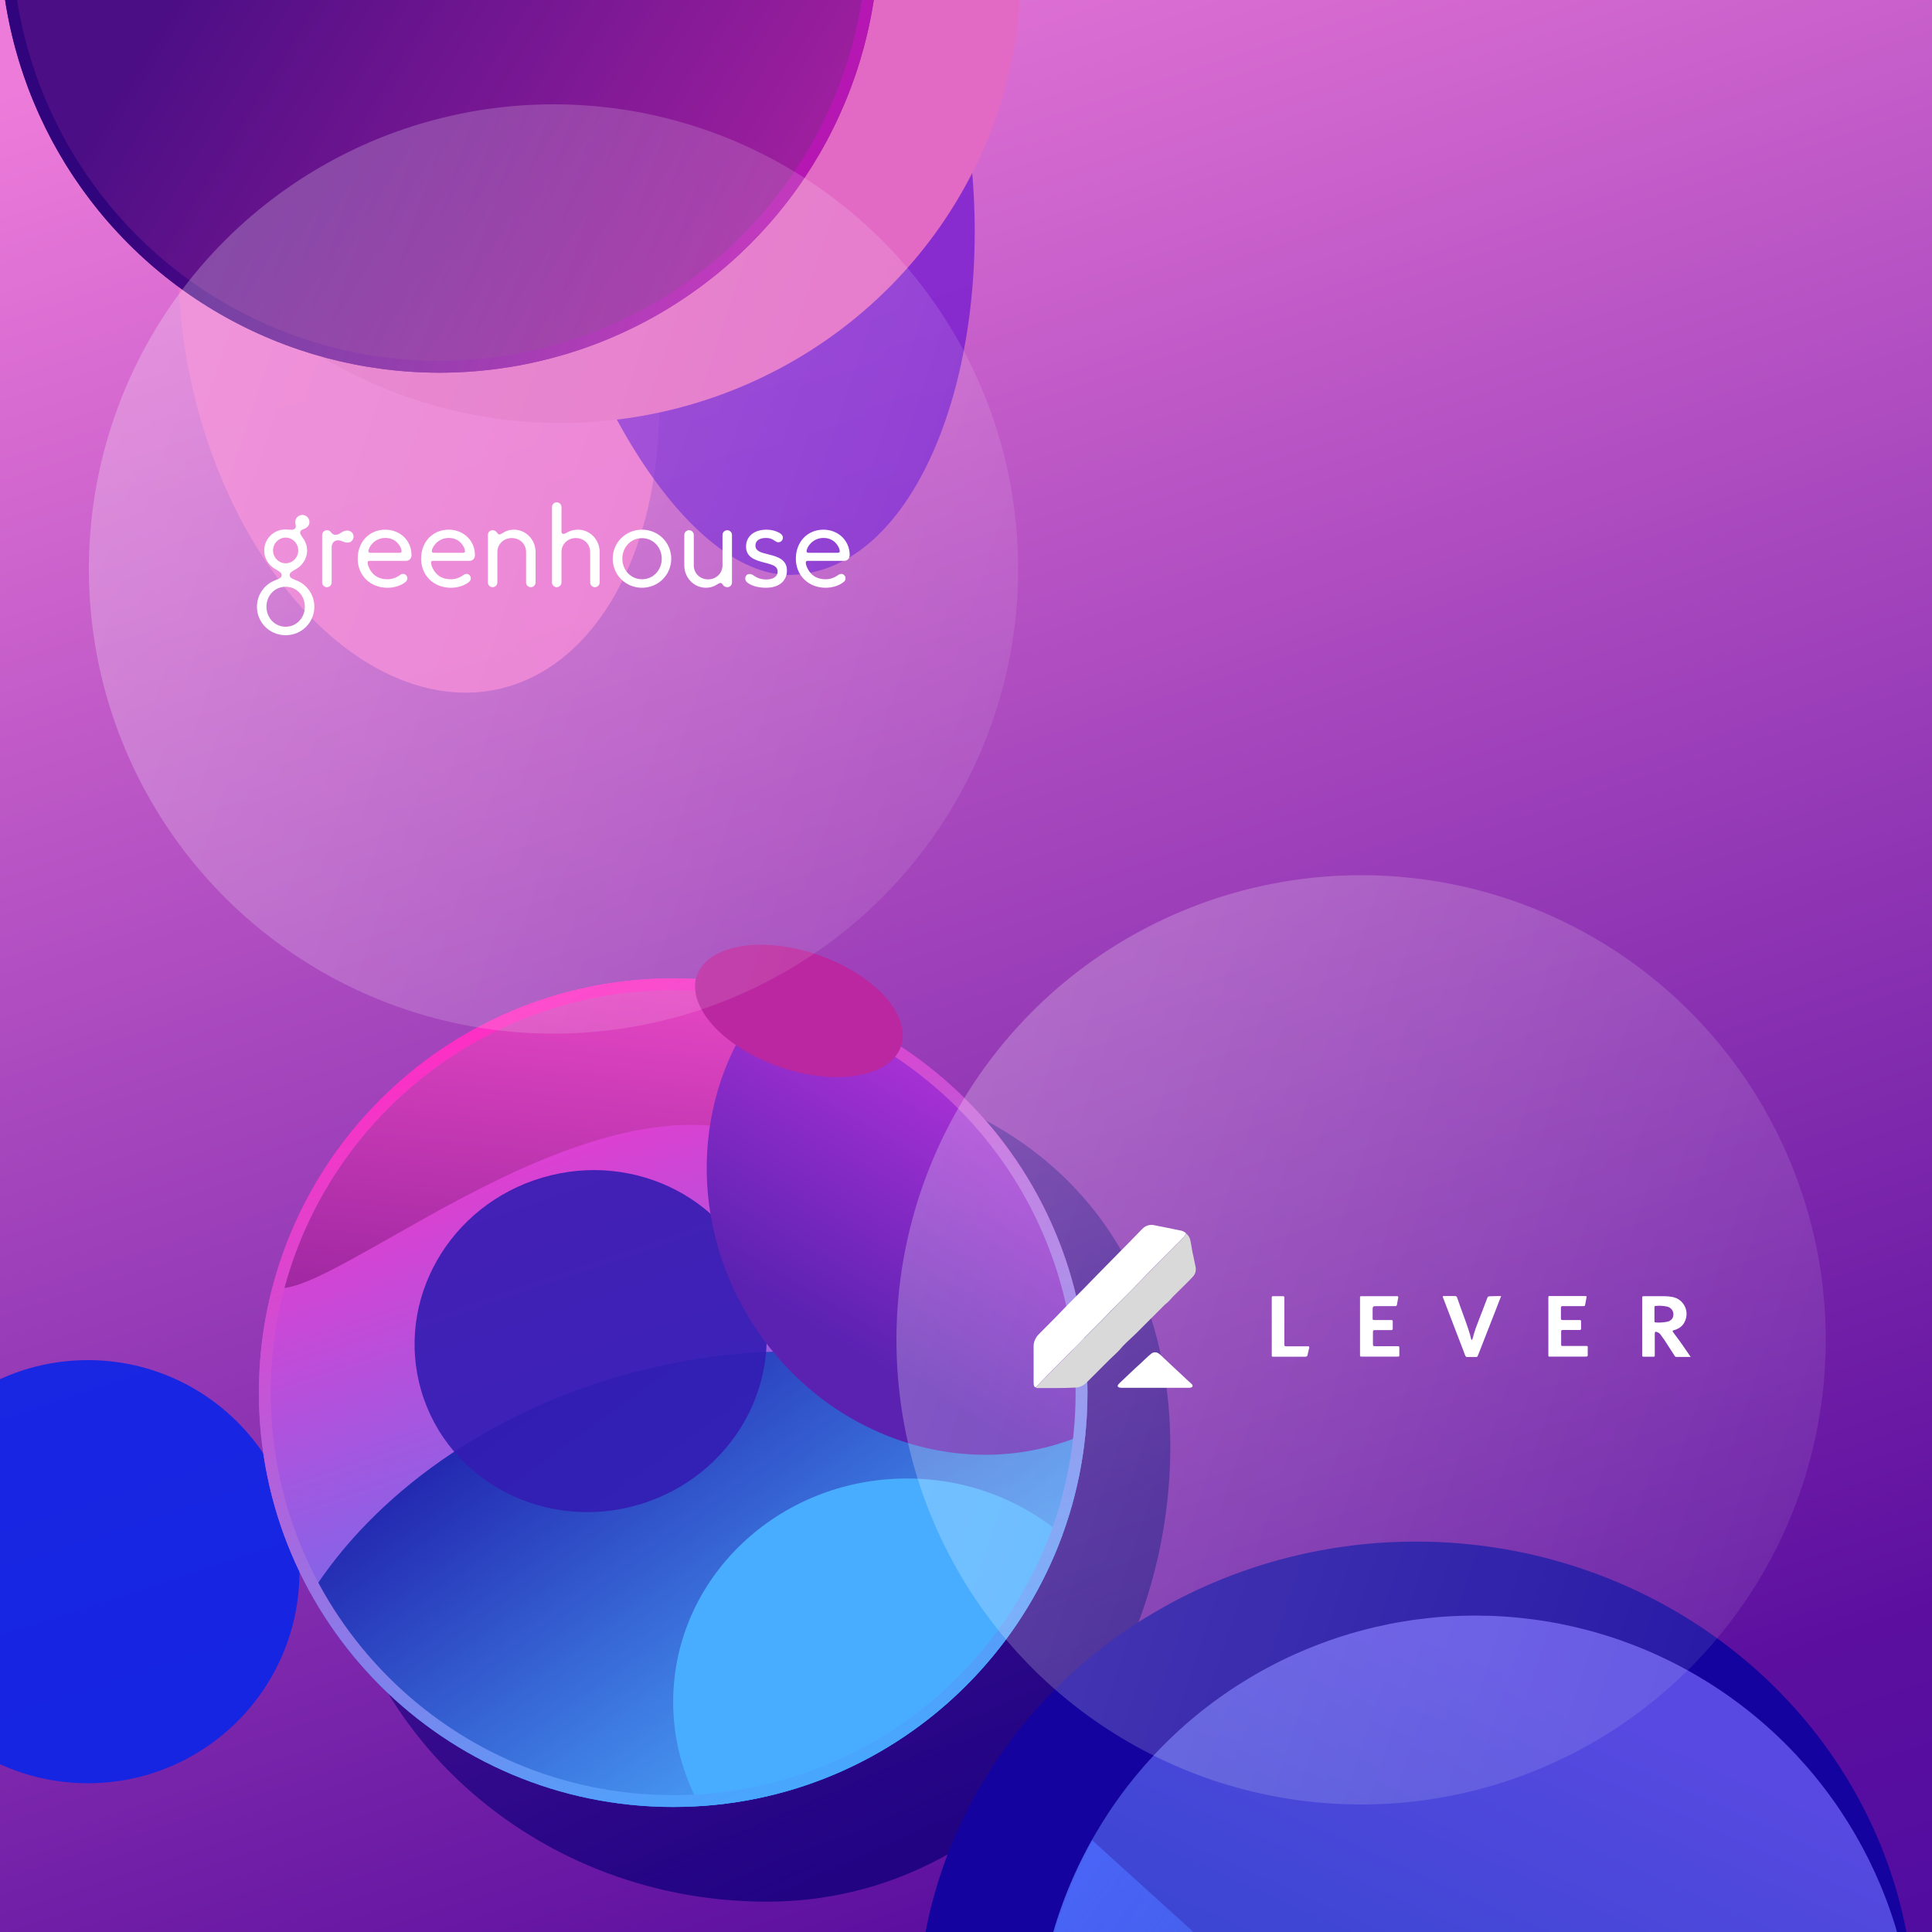 <svg width="1000" height="1000" viewBox="0 0 1000 1000" fill="none" xmlns="http://www.w3.org/2000/svg">
<g clip-path="url(#clip0_508_2209)">
<rect width="1000" height="1000" fill="white"/>
<rect width="1000" height="2033.82" fill="url(#paint0_linear_508_2209)"/>
<g filter="url(#filter0_f_508_2209)">
<circle cx="45.5" cy="813.5" r="109.5" fill="#0C25E8" fill-opacity="0.9"/>
</g>
<g filter="url(#filter1_f_508_2209)">
<ellipse cx="216.797" cy="173.525" rx="120.313" ry="187.722" transform="rotate(-12.781 216.797 173.525)" fill="url(#paint1_radial_508_2209)" fill-opacity="0.9"/>
</g>
<g filter="url(#filter2_f_508_2209)">
<path d="M503.774 96.957C510.416 200.021 471.85 293.61 411.5 297.5C351.15 301.389 283.143 176.063 276.5 73C269.858 -30.064 322.123 -78.724 382.473 -82.613C442.823 -86.503 497.131 -6.106 503.774 96.957Z" fill="#6B14D1" fill-opacity="0.7"/>
</g>
<g filter="url(#filter3_f_508_2209)">
<path d="M605.758 748.922C605.758 867.774 521.788 984.298 396.897 984.298C272.005 984.298 170.761 887.949 170.761 769.097C170.761 650.244 272.005 553.896 396.897 553.896C521.788 553.896 605.758 630.069 605.758 748.922Z" fill="url(#paint2_linear_508_2209)" fill-opacity="0.9"/>
</g>
<path d="M562.871 720.849C562.871 839.279 466.865 935.285 348.435 935.285C230.006 935.285 134 839.279 134 720.849C134 602.42 230.006 506.414 348.435 506.414C466.865 506.414 562.871 602.42 562.871 720.849Z" fill="url(#paint3_linear_508_2209)"/>
<mask id="mask0_508_2209" style="mask-type:alpha" maskUnits="userSpaceOnUse" x="134" y="506" width="429" height="430">
<path d="M562.871 720.849C562.871 839.279 466.865 935.285 348.435 935.285C230.006 935.285 134 839.279 134 720.849C134 602.42 230.006 506.414 348.435 506.414C466.865 506.414 562.871 602.42 562.871 720.849Z" fill="url(#paint4_linear_508_2209)"/>
</mask>
<g mask="url(#mask0_508_2209)">
<g filter="url(#filter4_f_508_2209)">
<path fill-rule="evenodd" clip-rule="evenodd" d="M160.923 824.956C193.528 773.593 252.906 730.425 327.095 710.549C417.773 686.256 506.685 703.161 561.13 748.308C547.649 853.77 457.562 935.285 348.436 935.285C267.787 935.285 197.537 890.763 160.923 824.956Z" fill="url(#paint5_linear_508_2209)"/>
</g>
</g>
<g filter="url(#filter5_f_508_2209)">
<ellipse cx="305.714" cy="694.16" rx="91.36" ry="88.248" transform="rotate(-16.382 305.714 694.16)" fill="#341CB3" fill-opacity="0.9"/>
</g>
<mask id="mask1_508_2209" style="mask-type:alpha" maskUnits="userSpaceOnUse" x="134" y="506" width="429" height="430">
<path d="M562.871 720.849C562.871 839.279 466.865 935.285 348.435 935.285C230.006 935.285 134 839.279 134 720.849C134 602.42 230.006 506.414 348.435 506.414C466.865 506.414 562.871 602.42 562.871 720.849Z" fill="url(#paint6_linear_508_2209)"/>
</mask>
<g mask="url(#mask1_508_2209)">
<g filter="url(#filter6_f_508_2209)">
<path fill-rule="evenodd" clip-rule="evenodd" d="M549.881 794.522C521.353 872.505 448.834 929.293 362.371 934.84C353.473 918.738 348.436 900.387 348.436 880.911C348.436 817.043 402.61 765.269 469.438 765.269C500.32 765.269 528.5 776.325 549.881 794.522Z" fill="#49ADFF"/>
</g>
</g>
<mask id="mask2_508_2209" style="mask-type:alpha" maskUnits="userSpaceOnUse" x="134" y="506" width="429" height="430">
<path d="M562.871 720.849C562.871 839.279 466.865 935.285 348.435 935.285C230.006 935.285 134 839.279 134 720.849C134 602.42 230.006 506.414 348.435 506.414C466.865 506.414 562.871 602.42 562.871 720.849Z" fill="url(#paint7_linear_508_2209)"/>
</mask>
<g mask="url(#mask2_508_2209)">
<g filter="url(#filter7_f_508_2209)">
<path fill-rule="evenodd" clip-rule="evenodd" d="M141.093 665.948C165.344 574.117 248.983 506.414 348.436 506.414C444.525 506.414 525.854 569.617 553.117 656.718C546.299 662.302 527.742 651.329 502.19 636.222C464.245 613.787 410.877 582.232 357.626 582.232C304.885 582.232 245.721 615.796 201.956 640.623C172.414 657.383 149.889 670.161 141.093 665.948Z" fill="url(#paint8_linear_508_2209)"/>
</g>
</g>
<g filter="url(#filter8_f_508_2209)">
<path fill-rule="evenodd" clip-rule="evenodd" d="M400.228 512.71C493.635 535.877 562.87 620.277 562.87 720.849C562.87 728.03 562.517 735.129 561.828 742.13C498.998 769.836 422.334 743.085 385.544 678.405C353.775 622.552 361.513 555.599 400.228 512.71Z" fill="url(#paint9_linear_508_2209)"/>
</g>
<g filter="url(#filter9_f_508_2209)">
<path d="M559.807 720.849C559.807 837.587 465.173 932.222 348.435 932.222C231.698 932.222 137.063 837.587 137.063 720.849C137.063 604.112 231.698 509.477 348.435 509.477C465.173 509.477 559.807 604.112 559.807 720.849Z" stroke="url(#paint10_linear_508_2209)" stroke-width="6.127"/>
</g>
<g filter="url(#filter10_f_508_2209)">
<ellipse cx="413.533" cy="523.262" rx="55.906" ry="30.634" transform="rotate(19.129 413.533 523.262)" fill="#BA27A0"/>
</g>
<g filter="url(#filter11_f_508_2209)">
<ellipse cx="732.91" cy="1044.52" rx="258.088" ry="246.601" fill="#14039E"/>
</g>
<circle cx="763.543" cy="1063.67" r="227.455" fill="url(#paint11_linear_508_2209)"/>
<mask id="mask3_508_2209" style="mask-type:alpha" maskUnits="userSpaceOnUse" x="536" y="836" width="455" height="456">
<circle cx="763.545" cy="1063.67" r="227.455" fill="url(#paint12_linear_508_2209)"/>
</mask>
<g mask="url(#mask3_508_2209)">
<g filter="url(#filter12_f_508_2209)">
<path fill-rule="evenodd" clip-rule="evenodd" d="M582.026 1200.76C553.192 1162.64 536.09 1115.15 536.09 1063.67C536.09 1023.24 546.64 985.268 565.138 952.365L839.362 1200.76H582.026Z" fill="url(#paint13_linear_508_2209)"/>
</g>
</g>
<g filter="url(#filter13_f_508_2209)">
<ellipse cx="290.254" cy="-15.399" rx="238.176" ry="234.347" fill="#E26AC5"/>
</g>
<circle cx="227.455" cy="-34.545" r="227.455" fill="url(#paint14_linear_508_2209)"/>
<g filter="url(#filter14_f_508_2209)">
<circle cx="227.455" cy="-34.545" r="224.391" stroke="url(#paint15_linear_508_2209)" stroke-width="6.127"/>
</g>
<g filter="url(#filter15_b_508_2209)">
<circle cx="286.5" cy="294.5" r="240.5" fill="url(#paint16_linear_508_2209)" fill-opacity="0.33"/>
</g>
<g filter="url(#filter16_b_508_2209)">
<circle cx="704.5" cy="693.5" r="240.5" fill="url(#paint17_linear_508_2209)" fill-opacity="0.33"/>
</g>
<path d="M613.947 638.363C613.55 639.327 612.87 640.233 612.077 640.913C604.426 648.621 596.719 656.272 589.238 664.092C584.817 668.74 580.114 673.217 575.637 677.864C569.516 684.381 562.998 690.502 556.878 696.963C550.247 703.82 543.39 710.394 536.816 717.365C536.532 717.591 536.362 717.818 536.192 718.101C535.342 718.045 535.172 717.365 535.059 716.685C535.002 716.288 535.002 715.835 535.002 715.438V697.019C534.946 694.582 535.966 692.315 537.666 690.615C541.52 686.648 545.487 682.851 549.284 678.827C554.498 673.33 559.995 668.116 565.209 662.619C569.289 658.369 573.483 654.231 577.563 650.038C582.154 645.391 586.688 640.8 591.221 636.096C592.922 634.283 595.415 633.603 597.795 634.226C602.159 635.076 606.58 636.04 610.944 636.89C612.077 637.06 613.097 637.57 613.947 638.363Z" fill="white"/>
<path d="M617.232 661.032C614.399 664.036 611.395 666.87 608.505 669.76C607.485 670.723 606.521 671.743 605.614 672.82C604.821 673.727 603.914 674.52 602.951 675.257C598.077 680.131 593.203 684.948 588.386 689.822C586.119 692.089 583.625 694.186 581.415 696.509C580.338 697.643 579.432 698.833 578.298 699.91C572.744 705.067 567.53 710.621 562.09 715.891C560.56 717.308 558.576 718.158 556.536 718.215C550.189 718.555 543.898 718.442 537.607 718.442C537.097 718.442 536.53 718.612 536.19 718.215C536.36 717.932 536.53 717.648 536.814 717.478C543.388 710.507 550.245 703.99 556.876 697.076C563.053 690.615 569.514 684.495 575.635 677.977C580.055 673.274 584.702 668.853 589.236 664.206C596.773 656.385 604.424 648.734 612.075 641.027C612.925 640.347 613.549 639.44 613.945 638.477C615.135 639.383 615.929 640.687 616.156 642.16C616.722 644.824 617.006 647.601 617.686 650.208C618.139 652.021 618.366 653.835 618.819 655.648C619.272 657.575 618.649 659.615 617.232 661.032Z" fill="#D9D9D9"/>
<path d="M866.877 690.729C866.65 690.389 866.367 690.049 866.14 689.709C865.573 688.859 865.573 688.745 866.537 688.462C866.99 688.349 867.444 688.179 867.84 688.009C869.824 687.215 871.411 685.685 872.204 683.702C874.188 679.168 872.147 673.897 867.614 671.914C867.047 671.687 866.423 671.46 865.857 671.347C864.383 671.064 862.91 670.894 861.436 670.894H851.349C849.988 670.894 849.988 670.894 849.988 672.254V700.59C849.988 702.404 849.818 702.233 851.689 702.233H854.749C856.732 702.233 856.506 702.46 856.506 700.42V690.332C856.506 689.312 856.846 689.142 857.696 689.482C858.546 689.766 859.283 690.332 859.736 691.126C860.303 691.862 860.87 692.656 861.38 693.393C863.136 696.056 864.893 698.776 866.65 701.553C866.877 701.95 867.104 702.347 867.727 702.347H875.094C872.261 698.21 869.654 694.356 866.877 690.729ZM863.363 684.042C861.21 684.495 859.056 684.665 856.846 684.495C856.336 684.495 856.336 684.042 856.336 683.702V680.188V676.674C856.336 676.221 856.449 675.937 856.959 675.937C858.943 675.767 860.926 675.881 862.853 676.277C865.063 676.731 866.537 678.884 866.083 681.095C866.027 681.435 865.913 681.831 865.743 682.171C865.233 683.022 864.383 683.758 863.363 684.042Z" fill="white"/>
<path d="M820.803 702.176H802.838C801.307 702.176 801.421 702.346 801.421 700.76V671.517C801.421 670.95 801.648 670.78 802.158 670.836H820.123C821.313 670.836 821.313 670.836 821.086 672.027C820.973 672.82 820.746 673.67 820.633 674.52C820.293 676.334 820.293 676.05 818.876 676.05H808.788C808.222 676.05 807.938 676.22 807.938 676.844V682.454C807.938 683.191 808.335 683.248 808.958 683.248H817.686C818.139 683.248 818.366 683.418 818.366 683.871V687.668C818.366 688.235 818.139 688.405 817.629 688.405H809.185C808.108 688.405 808.052 688.462 808.052 689.538V695.546C808.052 696.679 808.052 696.679 809.298 696.679H820.236C821.993 696.679 821.823 696.509 821.823 698.266C821.823 699.286 821.766 700.193 821.823 701.213C821.88 702.006 821.54 702.176 820.803 702.176Z" fill="white"/>
<path d="M722.815 702.177H705.077C703.943 702.177 703.943 702.176 703.943 700.986V671.517C703.943 671.007 704.17 670.837 704.623 670.893H723.042C723.552 670.893 723.835 671.063 723.722 671.63C723.495 672.877 723.269 674.124 723.042 675.37C722.929 676.05 722.419 676.05 721.909 676.05H712.898C710.461 676.05 710.461 676.05 710.461 678.487V682.114C710.461 683.191 710.517 683.248 711.594 683.248H719.302C721.002 683.248 720.888 683.191 720.888 684.778C720.888 685.741 720.832 686.648 720.888 687.612C720.888 688.292 720.662 688.462 720.038 688.462H712.218C710.631 688.462 710.631 688.462 710.631 689.992V695.206C710.631 696.793 710.631 696.793 712.274 696.793H723.042C724.289 696.793 724.289 696.793 724.289 698.096V700.76C724.289 702.29 724.459 702.177 722.815 702.177Z" fill="white"/>
<path d="M776.995 670.836C775.918 673.443 775.068 675.88 774.104 678.261C771.157 685.798 768.21 693.335 765.263 700.873C765.15 701.156 765.037 701.383 764.923 701.666C764.81 702.176 764.357 702.516 763.847 702.403C763.847 702.403 763.847 702.403 763.79 702.403C762.43 702.346 761.126 702.346 759.709 702.403C758.916 702.46 758.576 702.176 758.293 701.383C757.046 697.983 755.742 694.639 754.439 691.295C752.002 684.891 749.565 678.544 747.128 672.197C746.901 671.857 746.845 671.403 746.788 671.006C747.015 670.666 747.411 670.836 747.751 670.836H752.965C753.589 670.723 754.155 671.176 754.269 671.8C754.836 673.557 755.516 675.257 756.082 676.957C757.726 681.604 759.539 686.138 760.9 690.899C761.07 691.579 761.296 692.259 761.41 692.939C761.466 693.165 761.523 693.505 761.92 693.562C762.26 692.825 762.543 692.032 762.656 691.182C763.903 686.761 765.83 682.454 767.417 678.147C768.154 675.994 769.06 673.953 769.797 671.913C769.91 671.233 770.591 670.836 771.214 670.95C773.027 670.893 774.841 670.836 776.995 670.836Z" fill="white"/>
<path d="M616.553 718.158C616.043 718.328 615.533 718.385 615.023 718.328H581.076C580.452 718.385 579.829 718.272 579.262 718.158C578.469 717.818 578.242 717.365 578.809 716.628C579.036 716.345 579.319 716.061 579.546 715.835C583.173 712.434 586.686 708.977 590.37 705.69C592.127 704.104 593.771 702.347 595.641 700.873C596.774 699.74 598.588 699.626 599.834 700.647C600.175 700.817 600.458 701.1 600.685 701.327C604.255 704.67 607.712 708.014 611.339 711.301C613.096 712.888 614.683 714.531 616.496 716.061C616.723 716.231 616.893 716.458 617.063 716.685C617.516 717.422 617.346 717.818 616.553 718.158Z" fill="white"/>
<path d="M677.646 697.643C677.306 698.89 677.079 700.08 676.796 701.327C676.739 701.837 676.286 702.233 675.776 702.233H675.719H659.114C658.264 702.233 658.264 702.177 658.264 701.1V672.31C658.264 670.894 658.094 670.894 659.681 670.894H663.988C664.611 670.894 664.838 671.12 664.781 671.687V695.83C664.838 696.793 664.838 696.85 665.858 696.85H676.796C677.589 696.736 677.759 697.076 677.646 697.643Z" fill="white"/>
<path d="M158.952 285.027C158.952 288.032 157.68 290.691 155.599 292.772C153.287 295.084 149.935 295.662 149.935 297.627C149.935 300.286 154.212 299.477 158.316 303.58C161.032 306.297 162.709 309.88 162.709 314.042C162.709 322.249 156.119 328.781 147.854 328.781C139.589 328.781 133 322.255 133 314.048C133 309.886 134.676 306.303 137.393 303.586C141.496 299.482 145.774 300.292 145.774 297.633C145.774 295.668 142.421 295.09 140.109 292.778C138.028 290.697 136.757 288.038 136.757 284.917C136.757 278.906 141.67 274.051 147.681 274.051C148.837 274.051 149.877 274.224 150.744 274.224C152.305 274.224 153.114 273.531 153.114 272.433C153.114 271.797 152.825 270.988 152.825 270.121C152.825 268.155 154.501 266.537 156.524 266.537C158.547 266.537 160.165 268.213 160.165 270.236C160.165 272.375 158.489 273.357 157.218 273.82C156.177 274.167 155.368 274.629 155.368 275.669C155.368 277.629 158.952 279.536 158.952 285.027ZM157.796 314.048C157.796 308.326 153.576 303.702 147.854 303.702C142.132 303.702 137.913 308.326 137.913 314.048C137.913 319.712 142.132 324.394 147.854 324.394C153.576 324.394 157.796 319.706 157.796 314.048ZM154.386 284.911C154.386 281.27 151.438 278.264 147.854 278.264C144.271 278.264 141.323 281.27 141.323 284.911C141.323 288.553 144.271 291.558 147.854 291.558C151.438 291.558 154.386 288.553 154.386 284.911Z" fill="white"/>
<path d="M179.759 274.623C181.608 274.623 182.995 276.01 182.995 277.744C182.995 279.478 181.666 280.865 179.816 280.865C177.909 280.865 176.869 279.651 174.961 279.651C173.112 279.651 171.667 280.98 171.667 283.235V301.441C171.667 302.828 170.569 303.927 169.181 303.927C167.852 303.927 166.754 302.828 166.754 301.441V276.935C166.754 275.547 167.852 274.449 169.181 274.449C171.667 274.449 171.204 276.819 173.69 276.819C176.059 276.819 176.926 274.623 179.759 274.623Z" fill="white"/>
<path d="M185.136 289.188C185.136 280.46 191.147 274.16 199.412 274.16C206.984 274.16 212.995 279.709 212.995 287.28C212.995 289.072 211.839 290.286 210.163 290.286H191.378C190.569 290.286 190.28 290.575 190.28 291.211C190.28 292.656 191.436 295.314 193.17 297.048C194.904 298.782 197.273 299.823 200.626 299.823C203.111 299.823 205.307 298.898 206.984 297.684C207.504 297.28 208.082 297.048 208.66 297.048C209.874 297.048 210.856 298.147 210.856 299.303C210.856 299.996 210.625 300.574 210.047 301.094C207.619 303.117 204.209 304.215 200.51 304.215C191.551 304.215 185.136 297.742 185.136 289.188ZM205.596 280.865C203.978 279.246 201.897 278.437 199.412 278.437C196.927 278.437 194.615 279.42 192.939 281.096C191.609 282.425 190.684 284.159 190.684 285.315C190.684 285.893 191.031 286.124 191.783 286.124H206.81C207.504 286.124 207.851 285.893 207.851 285.315C207.851 283.928 206.752 282.021 205.596 280.865Z" fill="white"/>
<path d="M217.965 289.188C217.965 280.46 223.976 274.16 232.241 274.16C239.813 274.16 245.824 279.709 245.824 287.28C245.824 289.072 244.668 290.286 242.992 290.286H224.207C223.398 290.286 223.109 290.575 223.109 291.211C223.109 292.656 224.265 295.314 225.999 297.048C227.733 298.782 230.103 299.823 233.455 299.823C235.94 299.823 238.137 298.898 239.813 297.684C240.333 297.28 240.911 297.048 241.489 297.048C242.703 297.048 243.685 298.147 243.685 299.303C243.685 299.996 243.454 300.574 242.876 301.094C240.449 303.117 237.038 304.215 233.339 304.215C224.381 304.215 217.965 297.742 217.965 289.188ZM238.426 280.865C236.807 279.246 234.726 278.437 232.241 278.437C229.756 278.437 227.444 279.42 225.768 281.096C224.438 282.425 223.514 284.159 223.514 285.315C223.514 285.893 223.86 286.124 224.612 286.124H239.639C240.333 286.124 240.68 285.893 240.68 285.315C240.68 283.928 239.582 282.021 238.426 280.865Z" fill="white"/>
<path d="M274.781 303.926C273.394 303.926 272.295 302.828 272.295 301.441V285.72C272.295 281.616 269.059 278.495 264.897 278.495C260.678 278.495 257.441 281.674 257.441 285.72V301.441C257.441 302.828 256.343 303.926 254.956 303.926C253.626 303.926 252.528 302.828 252.528 301.441V276.877C252.528 275.547 253.626 274.449 254.898 274.449C257.326 274.449 257.21 276.645 258.482 276.645C259.753 276.645 261.487 274.16 265.995 274.16C272.295 274.16 277.208 279.42 277.208 285.72V301.441C277.208 302.828 276.11 303.926 274.781 303.926Z" fill="white"/>
<path d="M307.957 303.927C306.569 303.927 305.471 302.829 305.471 301.442V285.72C305.471 281.617 302.235 278.496 298.073 278.496C293.854 278.496 290.617 281.675 290.617 285.72V301.442C290.617 302.829 289.519 303.927 288.132 303.927C286.802 303.927 285.704 302.829 285.704 301.442V262.485C285.704 261.098 286.802 260 288.132 260C289.519 260 290.617 261.098 290.617 262.485V275.259C290.617 275.952 290.906 276.357 291.657 276.357C292.929 276.357 294.663 274.161 299.171 274.161C305.471 274.161 310.384 279.42 310.384 285.72V301.442C310.384 302.829 309.286 303.927 307.957 303.927Z" fill="white"/>
<path d="M317.14 289.188C317.14 280.807 323.844 274.16 332.283 274.16C340.722 274.16 347.426 280.807 347.426 289.188C347.426 297.569 340.722 304.215 332.283 304.215C323.85 304.215 317.14 297.569 317.14 289.188ZM342.519 289.188C342.519 283.35 338.184 278.553 332.289 278.553C326.451 278.553 322.116 283.35 322.116 289.188C322.116 295.025 326.451 299.823 332.289 299.823C338.184 299.823 342.519 295.025 342.519 289.188Z" fill="white"/>
<path d="M356.617 274.449C358.004 274.449 359.102 275.547 359.102 276.935V292.656C359.102 296.76 362.339 299.881 366.501 299.881C370.72 299.881 373.957 296.702 373.957 292.656V276.935C373.957 275.547 375.055 274.449 376.442 274.449C377.771 274.449 378.87 275.547 378.87 276.935V301.499C378.87 302.828 377.771 303.927 376.5 303.927C374.072 303.927 374.188 301.73 372.916 301.73C371.645 301.73 369.911 304.216 365.402 304.216C359.102 304.216 354.189 298.956 354.189 292.656V276.935C354.195 275.547 355.288 274.449 356.617 274.449Z" fill="white"/>
<path d="M387.599 302.077C386.5 301.383 385.749 300.69 385.749 299.36C385.749 298.089 386.732 297.106 387.945 297.106C389.39 297.106 390.026 297.973 391.24 298.609C392.743 299.476 394.477 299.938 396.615 299.938C400.545 299.938 402.511 298.147 402.511 295.95C402.511 292.829 399.621 292.251 395.69 291.211C390.835 289.939 386.154 288.494 386.154 282.888C386.154 277.917 389.968 274.16 396.731 274.16C399.39 274.16 401.875 274.854 403.84 276.068C404.534 276.472 405.227 277.339 405.227 278.322C405.227 279.593 404.187 280.691 402.857 280.691C401.99 280.691 401.297 280.113 400.43 279.535C399.563 278.957 398.291 278.437 396.557 278.437C392.685 278.437 391.009 280.113 391.009 282.368C391.009 285.315 393.841 286.009 397.887 286.991C402.626 288.147 407.308 289.65 407.308 295.372C407.308 300.343 403.609 304.215 396.5 304.215C393.032 304.215 389.911 303.522 387.599 302.077Z" fill="white"/>
<path d="M411.93 289.188C411.93 280.46 417.941 274.16 426.206 274.16C433.778 274.16 439.789 279.709 439.789 287.28C439.789 289.072 438.633 290.286 436.957 290.286H418.172C417.363 290.286 417.074 290.575 417.074 291.211C417.074 292.656 418.23 295.314 419.964 297.048C421.698 298.782 424.067 299.823 427.42 299.823C429.905 299.823 432.101 298.898 433.778 297.684C434.298 297.28 434.876 297.048 435.454 297.048C436.668 297.048 437.65 298.147 437.65 299.303C437.65 299.996 437.419 300.574 436.841 301.094C434.413 303.117 431.003 304.215 427.304 304.215C418.351 304.215 411.93 297.742 411.93 289.188ZM432.396 280.865C430.778 279.246 428.697 278.437 426.212 278.437C423.726 278.437 421.414 279.42 419.738 281.096C418.409 282.425 417.484 284.159 417.484 285.315C417.484 285.893 417.831 286.124 418.582 286.124H433.61C434.304 286.124 434.65 285.893 434.65 285.315C434.65 283.928 433.552 282.021 432.396 280.865Z" fill="white"/>
</g>
<defs>
<filter id="filter0_f_508_2209" x="-184" y="584" width="459" height="459" filterUnits="userSpaceOnUse" color-interpolation-filters="sRGB">
<feFlood flood-opacity="0" result="BackgroundImageFix"/>
<feBlend mode="normal" in="SourceGraphic" in2="BackgroundImageFix" result="shape"/>
<feGaussianBlur stdDeviation="60" result="effect1_foregroundBlur_508_2209"/>
</filter>
<filter id="filter1_f_508_2209" x="-16.701" y="-120.495" width="466.995" height="588.039" filterUnits="userSpaceOnUse" color-interpolation-filters="sRGB">
<feFlood flood-opacity="0" result="BackgroundImageFix"/>
<feBlend mode="normal" in="SourceGraphic" in2="BackgroundImageFix" result="shape"/>
<feGaussianBlur stdDeviation="54.5" result="effect1_foregroundBlur_508_2209"/>
</filter>
<filter id="filter2_f_508_2209" x="110.929" y="-247.749" width="558.586" height="710.337" filterUnits="userSpaceOnUse" color-interpolation-filters="sRGB">
<feFlood flood-opacity="0" result="BackgroundImageFix"/>
<feBlend mode="normal" in="SourceGraphic" in2="BackgroundImageFix" result="shape"/>
<feGaussianBlur stdDeviation="82.5" result="effect1_foregroundBlur_508_2209"/>
</filter>
<filter id="filter3_f_508_2209" x="84.987" y="468.121" width="606.545" height="601.951" filterUnits="userSpaceOnUse" color-interpolation-filters="sRGB">
<feFlood flood-opacity="0" result="BackgroundImageFix"/>
<feBlend mode="normal" in="SourceGraphic" in2="BackgroundImageFix" result="shape"/>
<feGaussianBlur stdDeviation="42.887" result="effect1_foregroundBlur_508_2209"/>
</filter>
<filter id="filter4_f_508_2209" x="38.388" y="576.914" width="645.276" height="480.906" filterUnits="userSpaceOnUse" color-interpolation-filters="sRGB">
<feFlood flood-opacity="0" result="BackgroundImageFix"/>
<feBlend mode="normal" in="SourceGraphic" in2="BackgroundImageFix" result="shape"/>
<feGaussianBlur stdDeviation="61.267" result="effect1_foregroundBlur_508_2209"/>
</filter>
<filter id="filter5_f_508_2209" x="92.04" y="483.103" width="427.348" height="422.115" filterUnits="userSpaceOnUse" color-interpolation-filters="sRGB">
<feFlood flood-opacity="0" result="BackgroundImageFix"/>
<feBlend mode="normal" in="SourceGraphic" in2="BackgroundImageFix" result="shape"/>
<feGaussianBlur stdDeviation="61.267" result="effect1_foregroundBlur_508_2209"/>
</filter>
<filter id="filter6_f_508_2209" x="225.901" y="642.734" width="446.514" height="414.64" filterUnits="userSpaceOnUse" color-interpolation-filters="sRGB">
<feFlood flood-opacity="0" result="BackgroundImageFix"/>
<feBlend mode="normal" in="SourceGraphic" in2="BackgroundImageFix" result="shape"/>
<feGaussianBlur stdDeviation="61.267" result="effect1_foregroundBlur_508_2209"/>
</filter>
<filter id="filter7_f_508_2209" x="67.572" y="432.893" width="559.065" height="307.386" filterUnits="userSpaceOnUse" color-interpolation-filters="sRGB">
<feFlood flood-opacity="0" result="BackgroundImageFix"/>
<feBlend mode="normal" in="SourceGraphic" in2="BackgroundImageFix" result="shape"/>
<feGaussianBlur stdDeviation="36.76" result="effect1_foregroundBlur_508_2209"/>
</filter>
<filter id="filter8_f_508_2209" x="224.875" y="371.795" width="478.909" height="522.111" filterUnits="userSpaceOnUse" color-interpolation-filters="sRGB">
<feFlood flood-opacity="0" result="BackgroundImageFix"/>
<feBlend mode="normal" in="SourceGraphic" in2="BackgroundImageFix" result="shape"/>
<feGaussianBlur stdDeviation="70.457" result="effect1_foregroundBlur_508_2209"/>
</filter>
<filter id="filter9_f_508_2209" x="89.581" y="461.995" width="517.709" height="517.709" filterUnits="userSpaceOnUse" color-interpolation-filters="sRGB">
<feFlood flood-opacity="0" result="BackgroundImageFix"/>
<feBlend mode="normal" in="SourceGraphic" in2="BackgroundImageFix" result="shape"/>
<feGaussianBlur stdDeviation="22.209" result="effect1_foregroundBlur_508_2209"/>
</filter>
<filter id="filter10_f_508_2209" x="257.136" y="386.382" width="312.794" height="273.76" filterUnits="userSpaceOnUse" color-interpolation-filters="sRGB">
<feFlood flood-opacity="0" result="BackgroundImageFix"/>
<feBlend mode="normal" in="SourceGraphic" in2="BackgroundImageFix" result="shape"/>
<feGaussianBlur stdDeviation="51.311" result="effect1_foregroundBlur_508_2209"/>
</filter>
<filter id="filter11_f_508_2209" x="375.262" y="698.365" width="715.295" height="692.32" filterUnits="userSpaceOnUse" color-interpolation-filters="sRGB">
<feFlood flood-opacity="0" result="BackgroundImageFix"/>
<feBlend mode="normal" in="SourceGraphic" in2="BackgroundImageFix" result="shape"/>
<feGaussianBlur stdDeviation="49.78" result="effect1_foregroundBlur_508_2209"/>
</filter>
<filter id="filter12_f_508_2209" x="398.239" y="814.514" width="578.975" height="524.094" filterUnits="userSpaceOnUse" color-interpolation-filters="sRGB">
<feFlood flood-opacity="0" result="BackgroundImageFix"/>
<feBlend mode="normal" in="SourceGraphic" in2="BackgroundImageFix" result="shape"/>
<feGaussianBlur stdDeviation="68.926" result="effect1_foregroundBlur_508_2209"/>
</filter>
<filter id="filter13_f_508_2209" x="-75.052" y="-376.876" width="730.612" height="722.953" filterUnits="userSpaceOnUse" color-interpolation-filters="sRGB">
<feFlood flood-opacity="0" result="BackgroundImageFix"/>
<feBlend mode="normal" in="SourceGraphic" in2="BackgroundImageFix" result="shape"/>
<feGaussianBlur stdDeviation="63.565" result="effect1_foregroundBlur_508_2209"/>
</filter>
<filter id="filter14_f_508_2209" x="-30.634" y="-292.634" width="516.176" height="516.176" filterUnits="userSpaceOnUse" color-interpolation-filters="sRGB">
<feFlood flood-opacity="0" result="BackgroundImageFix"/>
<feBlend mode="normal" in="SourceGraphic" in2="BackgroundImageFix" result="shape"/>
<feGaussianBlur stdDeviation="15.317" result="effect1_foregroundBlur_508_2209"/>
</filter>
<filter id="filter15_b_508_2209" x="0.19" y="8.19" width="572.619" height="572.619" filterUnits="userSpaceOnUse" color-interpolation-filters="sRGB">
<feFlood flood-opacity="0" result="BackgroundImageFix"/>
<feGaussianBlur in="BackgroundImage" stdDeviation="22.905"/>
<feComposite in2="SourceAlpha" operator="in" result="effect1_backgroundBlur_508_2209"/>
<feBlend mode="normal" in="SourceGraphic" in2="effect1_backgroundBlur_508_2209" result="shape"/>
</filter>
<filter id="filter16_b_508_2209" x="418.19" y="407.19" width="572.619" height="572.619" filterUnits="userSpaceOnUse" color-interpolation-filters="sRGB">
<feFlood flood-opacity="0" result="BackgroundImageFix"/>
<feGaussianBlur in="BackgroundImage" stdDeviation="22.905"/>
<feComposite in2="SourceAlpha" operator="in" result="effect1_backgroundBlur_508_2209"/>
<feBlend mode="normal" in="SourceGraphic" in2="effect1_backgroundBlur_508_2209" result="shape"/>
</filter>
<linearGradient id="paint0_linear_508_2209" x1="146.135" y1="-3.42315e-06" x2="814.01" y2="2033.82" gradientUnits="userSpaceOnUse">
<stop stop-color="#ED7BDA"/>
<stop offset="0.494" stop-color="#5C0F9F"/>
<stop offset="0.948" stop-color="#1901A7"/>
</linearGradient>
<radialGradient id="paint1_radial_508_2209" cx="0" cy="0" r="1" gradientUnits="userSpaceOnUse" gradientTransform="translate(234.919 54.492) rotate(90.638) scale(174.644 111.946)">
<stop stop-color="#FF98E6"/>
<stop offset="0.901" stop-color="#ED74D0"/>
</radialGradient>
<linearGradient id="paint2_linear_508_2209" x1="547.654" y1="915.553" x2="408.823" y2="599.469" gradientUnits="userSpaceOnUse">
<stop stop-color="#1B0280"/>
<stop offset="1" stop-color="#1B0280" stop-opacity="0.5"/>
</linearGradient>
<linearGradient id="paint3_linear_508_2209" x1="273.383" y1="527.858" x2="412.766" y2="935.285" gradientUnits="userSpaceOnUse">
<stop stop-color="#FF32C9"/>
<stop offset="1" stop-color="#278AFF"/>
</linearGradient>
<linearGradient id="paint4_linear_508_2209" x1="273.383" y1="527.858" x2="412.766" y2="935.285" gradientUnits="userSpaceOnUse">
<stop stop-color="#FF32C9"/>
<stop offset="1" stop-color="#278AFF"/>
</linearGradient>
<linearGradient id="paint5_linear_508_2209" x1="298.656" y1="697.874" x2="455.654" y2="915.373" gradientUnits="userSpaceOnUse">
<stop stop-color="#2226AF"/>
<stop offset="1" stop-color="#4DABFE"/>
</linearGradient>
<linearGradient id="paint6_linear_508_2209" x1="273.383" y1="527.858" x2="412.766" y2="935.285" gradientUnits="userSpaceOnUse">
<stop stop-color="#FF32C9"/>
<stop offset="1" stop-color="#278AFF"/>
</linearGradient>
<linearGradient id="paint7_linear_508_2209" x1="273.383" y1="527.858" x2="412.766" y2="935.285" gradientUnits="userSpaceOnUse">
<stop stop-color="#FF32C9"/>
<stop offset="1" stop-color="#278AFF"/>
</linearGradient>
<linearGradient id="paint8_linear_508_2209" x1="376.006" y1="496.458" x2="347.613" y2="764.148" gradientUnits="userSpaceOnUse">
<stop stop-color="#EC49C6"/>
<stop offset="1" stop-color="#821B94"/>
</linearGradient>
<linearGradient id="paint9_linear_508_2209" x1="487.818" y1="563.852" x2="416.595" y2="684.089" gradientUnits="userSpaceOnUse">
<stop stop-color="#A530D3"/>
<stop offset="1" stop-color="#5B22B2"/>
</linearGradient>
<linearGradient id="paint10_linear_508_2209" x1="305.548" y1="506.414" x2="470.97" y2="916.905" gradientUnits="userSpaceOnUse">
<stop stop-color="#FF2EC4"/>
<stop offset="1" stop-color="#41ABFF"/>
</linearGradient>
<linearGradient id="paint11_linear_508_2209" x1="751.289" y1="851.533" x2="603.482" y2="1181.61" gradientUnits="userSpaceOnUse">
<stop stop-color="#5749E1"/>
<stop offset="1" stop-color="#2343C4"/>
<stop offset="1" stop-color="#7590FF"/>
</linearGradient>
<linearGradient id="paint12_linear_508_2209" x1="751.291" y1="851.533" x2="603.484" y2="1181.61" gradientUnits="userSpaceOnUse">
<stop stop-color="#5749E1"/>
<stop offset="1" stop-color="#2343C4"/>
<stop offset="1" stop-color="#7590FF"/>
</linearGradient>
<linearGradient id="paint13_linear_508_2209" x1="504.69" y1="991.682" x2="792.646" y2="1200.76" gradientUnits="userSpaceOnUse">
<stop stop-color="#4A67FB"/>
<stop offset="1" stop-color="#435BD8" stop-opacity="0.5"/>
</linearGradient>
<linearGradient id="paint14_linear_508_2209" x1="425.807" y1="59.653" x2="154.7" y2="-107.3" gradientUnits="userSpaceOnUse">
<stop stop-color="#9C1F9E"/>
<stop offset="1" stop-color="#4C0E85"/>
</linearGradient>
<linearGradient id="paint15_linear_508_2209" x1="438.827" y1="24.424" x2="161.592" y2="-108.066" gradientUnits="userSpaceOnUse">
<stop stop-color="#B617B2"/>
<stop offset="1" stop-color="#30047C"/>
</linearGradient>
<linearGradient id="paint16_linear_508_2209" x1="46" y1="54" x2="623.243" y2="246.699" gradientUnits="userSpaceOnUse">
<stop stop-color="white" stop-opacity="0.8"/>
<stop offset="1" stop-color="white" stop-opacity="0.2"/>
</linearGradient>
<linearGradient id="paint17_linear_508_2209" x1="464" y1="453" x2="1041.24" y2="645.699" gradientUnits="userSpaceOnUse">
<stop stop-color="white" stop-opacity="0.8"/>
<stop offset="1" stop-color="white" stop-opacity="0.2"/>
</linearGradient>
<clipPath id="clip0_508_2209">
<rect width="1000" height="1000" fill="white"/>
</clipPath>
</defs>
</svg>
